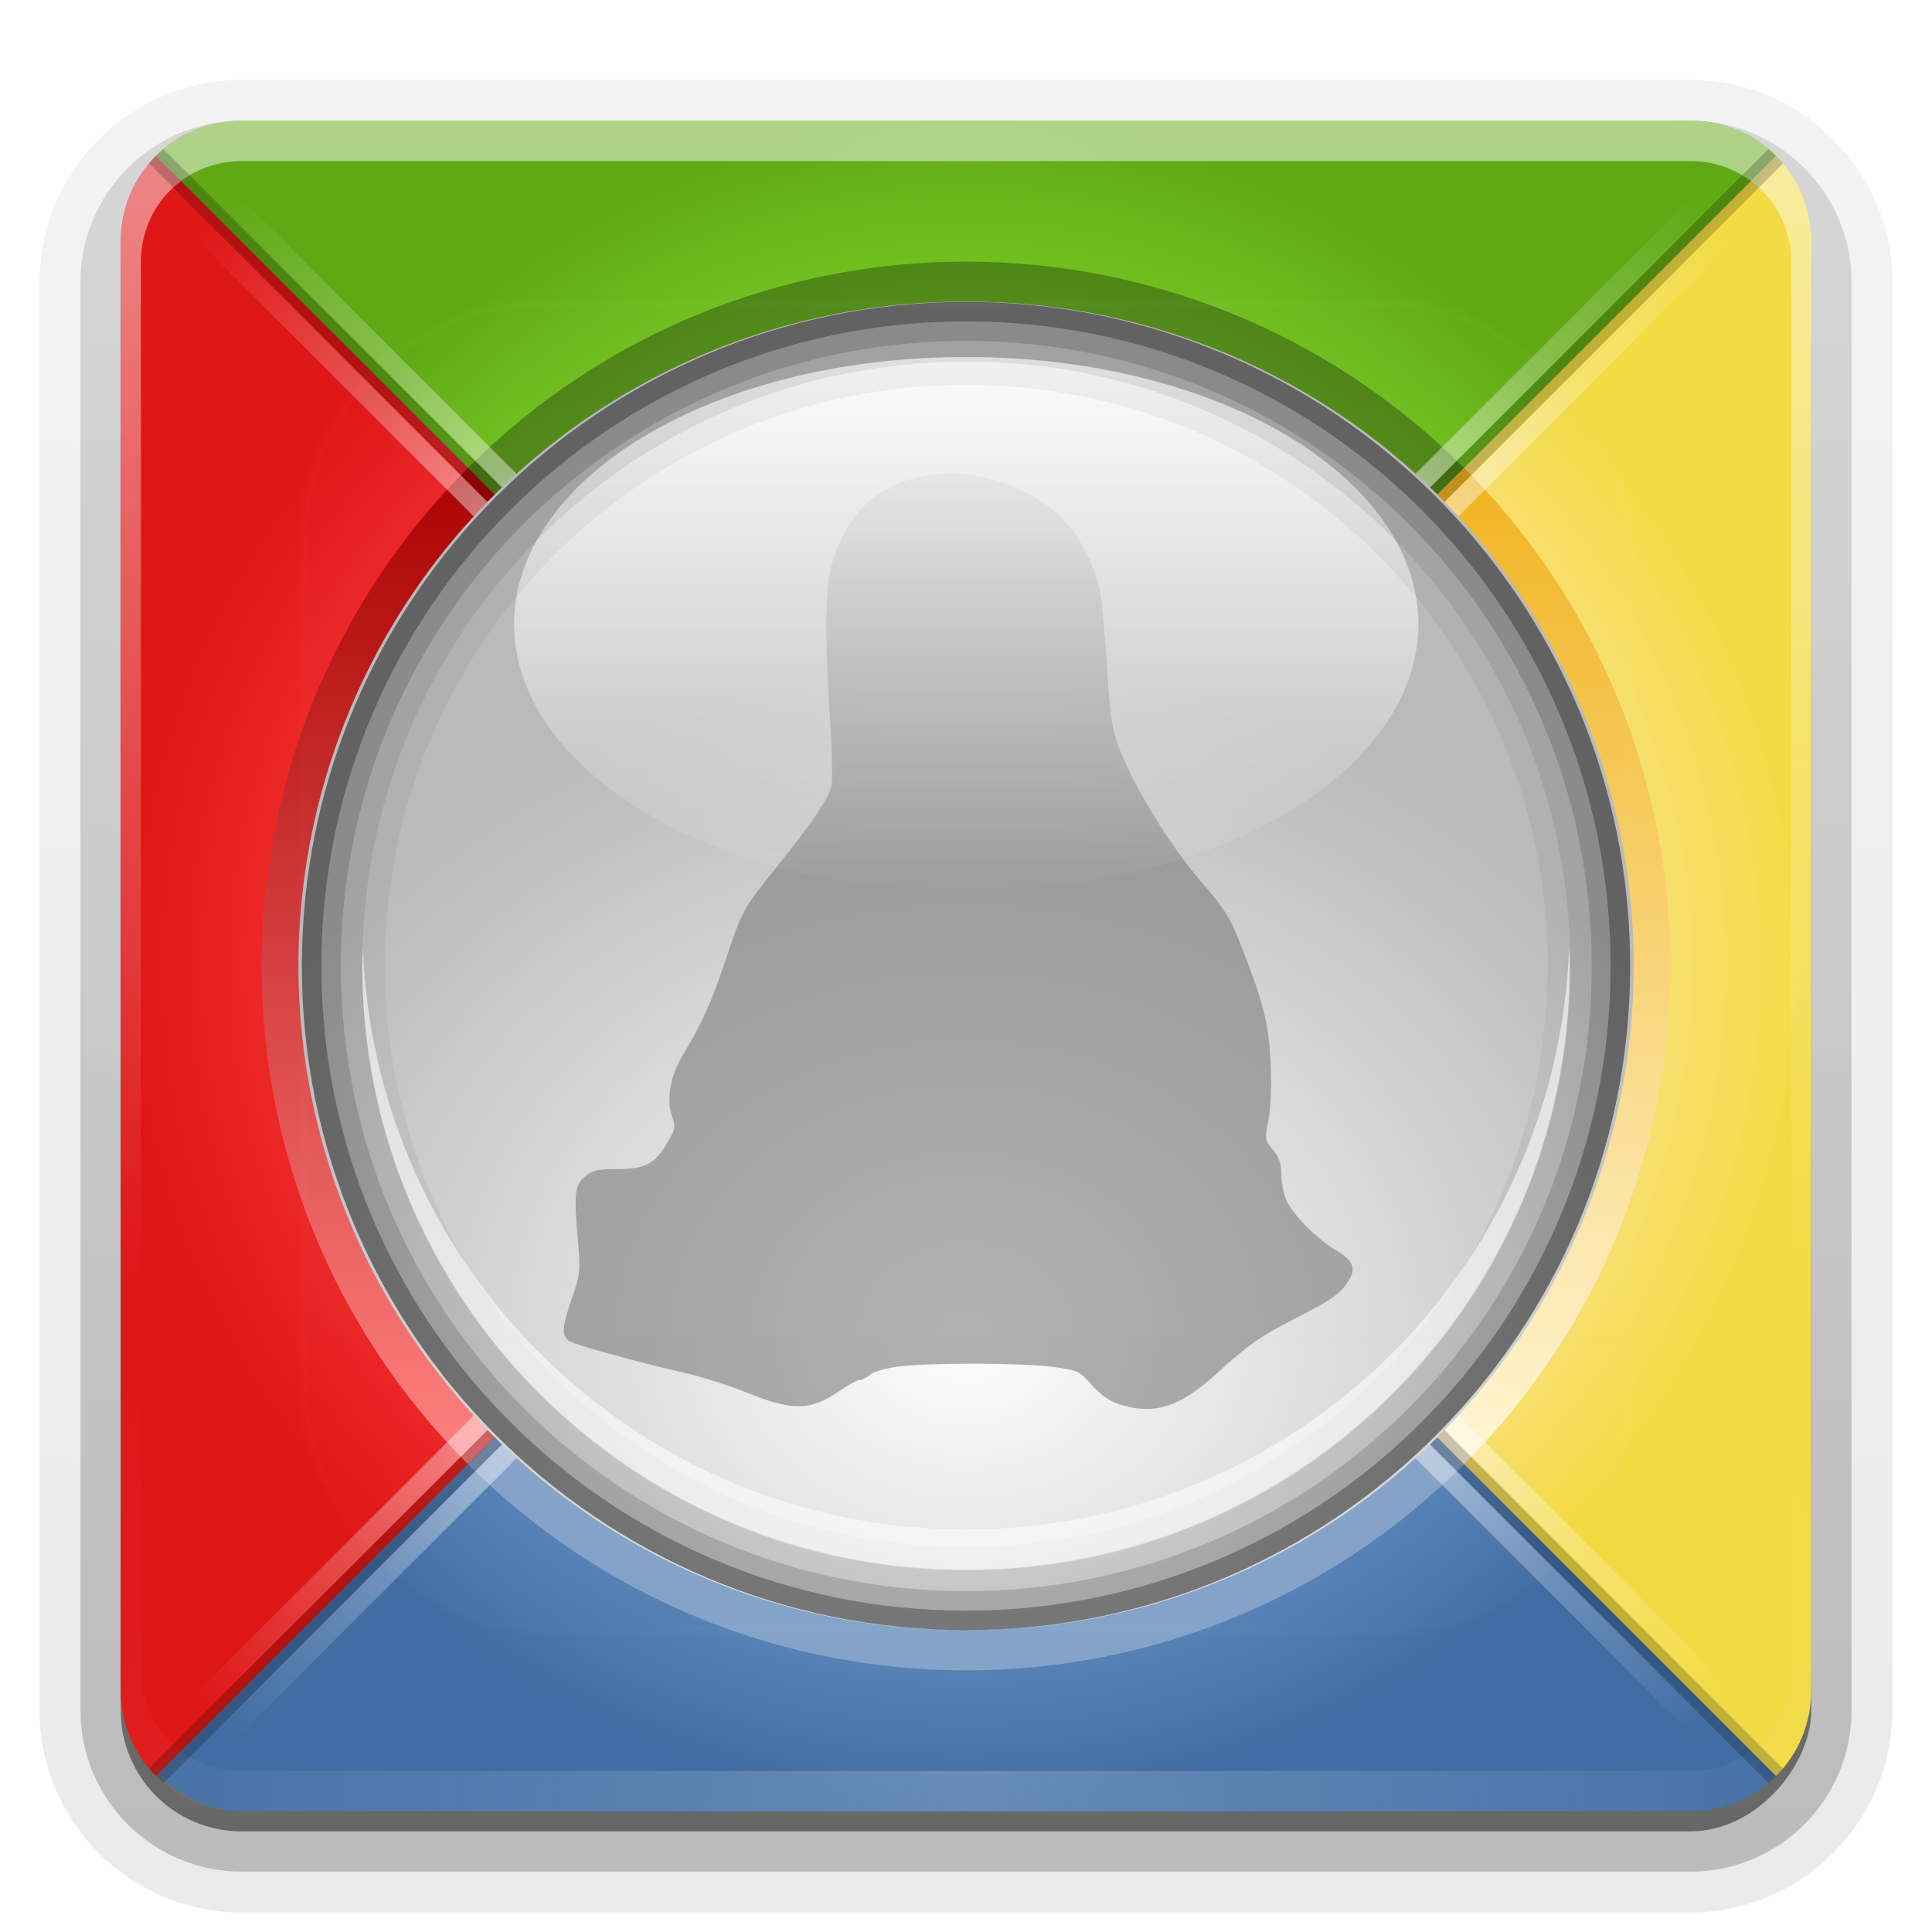<svg height="96" width="96" xmlns="http://www.w3.org/2000/svg" xmlns:xlink="http://www.w3.org/1999/xlink"><linearGradient id="a"><stop offset="0" stop-color="#fefefe"/><stop offset="1" stop-color="#fefefe" stop-opacity="0"/></linearGradient><linearGradient id="b"><stop offset="0" stop-color="#fefefe"/><stop offset="1" stop-color="#b9b9b9"/></linearGradient><linearGradient id="c"><stop offset="0" stop-color="#fefefe"/><stop offset=".6" stop-color="#fefefe" stop-opacity=".471"/><stop offset="1" stop-color="#fefefe" stop-opacity="0"/></linearGradient><linearGradient id="d"><stop offset="0" stop-color="#5c88bc"/><stop offset=".788" stop-color="#5c88bc"/><stop offset="1" stop-color="#416da4"/></linearGradient><linearGradient id="e" gradientUnits="userSpaceOnUse" x1="36.357" x2="36.357" xlink:href="#a" y1="6" y2="63.893"/><filter id="f" color-interpolation-filters="sRGB" height="1.384" width="1.384" x="-.192" y="-.192"><feGaussianBlur stdDeviation="5.28"/></filter><linearGradient id="g" gradientUnits="userSpaceOnUse" x1="48" x2="48" xlink:href="#a" y1="20.221" y2="138.661"/><radialGradient id="h" cx="48" cy="90.172" gradientTransform="matrix(1.157 0 0 .996 -7.551 .197)" gradientUnits="userSpaceOnUse" r="42" xlink:href="#a"/><clipPath id="i"><rect height="84" rx="6" width="84" x="6" y="6"/></clipPath><radialGradient id="j" cx="48" cy="48" gradientTransform="matrix(0 -1.917 2 0 -48 140)" gradientUnits="userSpaceOnUse" r="21"><stop offset="0" stop-color="#ef2929"/><stop offset=".801" stop-color="#ef2929"/><stop offset="1" stop-color="#df1616"/></radialGradient><radialGradient id="k" cx="48" cy="67.25" gradientTransform="matrix(1 0 0 1.043 0 -22.174)" gradientUnits="userSpaceOnUse" r="40.25"><stop offset="0" stop-color="#75c624"/><stop offset=".783" stop-color="#75c624"/><stop offset="1" stop-color="#60a914"/></radialGradient><radialGradient id="l" cx="48" cy="48" gradientTransform="matrix(2 0 0 1.917 -48 -44)" gradientUnits="userSpaceOnUse" r="21"><stop offset="0" stop-color="#f8e076"/><stop offset=".799" stop-color="#f8e076"/><stop offset="1" stop-color="#f3db44"/></radialGradient><radialGradient id="m" cx="37.646" cy="48" gradientTransform="matrix(0 1 -1 0 96 10)" gradientUnits="userSpaceOnUse" r="42" xlink:href="#d"/><radialGradient id="n" cx="48" cy="48" gradientTransform="matrix(0 1 -1 0 96 110)" gradientUnits="userSpaceOnUse" r="42" xlink:href="#d"/><radialGradient id="o" cx="48" cy="48" gradientTransform="matrix(.709 .709 -.7 .7 47.586 -19.608)" gradientUnits="userSpaceOnUse" r="52.679" xlink:href="#c"/><radialGradient id="p" cx="48" cy="48" gradientTransform="matrix(-.709 .709 -.7 -.7 115.608 47.586)" gradientUnits="userSpaceOnUse" r="52.679" xlink:href="#c"/><filter id="q" color-interpolation-filters="sRGB"><feGaussianBlur stdDeviation="1.495"/></filter><radialGradient id="r" cx="46.467" cy="48.018" gradientUnits="userSpaceOnUse" r="37.376" xlink:href="#b"/><linearGradient id="s" gradientTransform="matrix(0 1 -1 0 186 0)" gradientUnits="userSpaceOnUse" x1="15" x2="81" y1="48" y2="48"><stop offset="0" stop-color="#fefefe"/><stop offset="1" stop-color="#bebebe"/></linearGradient><linearGradient id="t" gradientTransform="matrix(0 -1 -1 0 96 96)" gradientUnits="userSpaceOnUse" x1="23.25" x2="72.75" y1="77.172" y2="77.172"><stop offset="0" stop-color="#ff8080"/><stop offset="1" stop-color="#a00"/></linearGradient><linearGradient id="u" gradientTransform="matrix(0 -1 1 0 0 96)" gradientUnits="userSpaceOnUse" x1="23.25" x2="72.75" y1="77.172" y2="77.172"><stop offset="0" stop-color="#fff6d5"/><stop offset="1" stop-color="#f1b31e"/></linearGradient><linearGradient id="v" gradientUnits="userSpaceOnUse" x1="9.091" x2="83.843" xlink:href="#a" y1="48.018" y2="48.018"/><radialGradient id="w" cx="25.873" cy="48.018" gradientTransform="matrix(1 0 0 1.195 0 -9.37)" gradientUnits="userSpaceOnUse" r="37.376" xlink:href="#b"/><linearGradient id="x" gradientTransform="matrix(1.006 0 0 .994 100 0)" gradientUnits="userSpaceOnUse" x1="45.448" x2="45.448" y1="92.54" y2="7.017"><stop offset="0"/><stop offset="1" stop-opacity=".588"/></linearGradient><linearGradient id="y" gradientTransform="matrix(1.024 0 0 1.012 -1.143 -98.071)" gradientUnits="userSpaceOnUse" x1="32.251" x2="32.251" xlink:href="#x" y1="6.132" y2="90.239"/><linearGradient id="z" gradientTransform="translate(0 -97)" gradientUnits="userSpaceOnUse" x1="32.251" x2="32.251" xlink:href="#x" y1="6.132" y2="90.239"/><g><g fill="url(#y)"><path d="m12-95.031c-5.511 0-10.031 4.52-10.031 10.031v71c0 5.511 4.52 10.031 10.031 10.031h72c5.511 0 10.031-4.52 10.031-10.031v-71c0-5.511-4.52-10.031-10.031-10.031z" opacity=".08" transform="scale(1 -1)"/><path d="m12-94.031c-4.972 0-9.031 4.06-9.031 9.031v71c0 4.972 4.06 9.031 9.031 9.031h72c4.972 0 9.031-4.06 9.031-9.031v-71c0-4.972-4.06-9.031-9.031-9.031z" opacity=".1" transform="scale(1 -1)"/><path d="m12-93c-4.409 0-8 3.591-8 8v71c0 4.409 3.591 8 8 8h72c4.409 0 8-3.591 8-8v-71c0-4.409-3.591-8-8-8z" opacity=".2" transform="scale(1 -1)"/><rect height="85" opacity=".3" rx="7" transform="scale(1 -1)" width="86" x="5" y="-92"/></g><rect fill="url(#z)" height="84" opacity=".45" rx="6" transform="scale(1 -1)" width="84" x="6" y="-91"/></g><rect fill="url(#m)" height="74" rx="6" width="84" x="6" y="16"/><path d="m48 83c8.957 0 17.916-3.416 24.75-10.25l-1.406-1.406c-12.887 12.887-33.8 12.887-46.688 0l-1.406 1.406c6.834 6.834 15.793 10.25 24.75 10.25z" fill="#85a3c9"/><path d="m12 6c-1.662 0-3.166.665-4.25 1.75l40.25 40.25 40.25-40.25c-1.085-1.085-2.588-1.75-4.25-1.75z" fill="url(#k)"/><path d="m7.75 7.75c-1.085 1.085-1.75 2.588-1.75 4.25v72c0 1.662.665 3.166 1.75 4.25l40.25-40.25z" fill="url(#j)"/><path d="m88.25 7.75-40.25 40.25 40.25 40.25c1.085-1.085 1.75-2.588 1.75-4.25v-72c0-1.662-.665-3.166-1.75-4.25z" fill="url(#l)"/><path d="m12 6c-3.324 0-6 2.676-6 6v2 68 2c0 .335.041.651.094.969.049.296.097.597.188.875.01.03.021.064.031.094.099.288.235.547.375.812.145.274.316.536.5.781s.374.473.594.688c.44.428.943.815 1.5 1.094.279.14.573.247.875.344-.256-.1-.487-.236-.719-.375-.007-.004-.024.004-.031 0-.032-.019-.062-.043-.094-.062-.12-.077-.231-.164-.344-.25-.106-.081-.213-.161-.312-.25-.178-.161-.347-.345-.5-.531-.108-.13-.218-.265-.312-.406-.025-.038-.038-.086-.062-.125-.065-.103-.13-.205-.188-.312-.101-.195-.206-.416-.281-.625-.008-.022-.024-.041-.031-.062-.032-.092-.036-.187-.062-.281-.03-.107-.07-.203-.094-.312-.073-.342-.125-.698-.125-1.062v-2-68-2c0-2.782 2.218-5 5-5h2 68 2c2.782 0 5 2.218 5 5v2 68 2c0 .364-.052.721-.125 1.062-.044.207-.088.398-.156.594-.008.022-.023.041-.031.062-.063.174-.138.367-.219.531-.042.083-.079.17-.125.25-.055.097-.127.188-.188.281-.094.141-.205.276-.312.406-.143.174-.303.347-.469.5-.011.01-.02.021-.031.031-.138.126-.285.234-.438.344-.103.073-.204.153-.312.219-.007.004-.024-.004-.031 0-.232.139-.463.275-.719.375.302-.097.596-.204.875-.344.557-.279 1.06-.666 1.5-1.094.22-.214.409-.442.594-.688s.355-.508.5-.781c.14-.265.276-.525.375-.812.01-.031.021-.063.031-.094.09-.278.139-.579.188-.875.052-.318.094-.634.094-.969v-2-68-2c0-3.324-2.676-6-6-6z" fill="url(#e)" opacity=".5"/><path d="m12 90c-3.324 0-6-2.676-6-6v-2-68-2c0-.335.041-.651.094-.969.049-.296.097-.597.188-.875.01-.03.021-.064.031-.094.099-.288.235-.547.375-.812.145-.274.316-.536.5-.781s.374-.473.594-.688c.44-.428.943-.815 1.5-1.094.279-.14.573-.247.875-.344-.256.1-.487.236-.719.375-.007.004-.024-.004-.031 0-.032.019-.062.043-.094.062-.12.077-.231.164-.344.25-.106.081-.213.161-.312.25-.178.161-.347.345-.5.531-.108.13-.218.265-.312.406-.025.038-.038.086-.062.125-.065.103-.13.205-.188.312-.101.195-.206.416-.281.625-.008.022-.024.041-.031.062-.032.092-.036.187-.062.281-.03.107-.07.203-.094.312-.073.342-.125.698-.125 1.062v2 68 2c0 2.782 2.218 5 5 5h2 68 2c2.782 0 5-2.218 5-5v-2-68-2c0-.364-.052-.721-.125-1.062-.044-.207-.088-.398-.156-.594-.008-.022-.023-.041-.031-.062-.063-.174-.138-.367-.219-.531-.042-.083-.079-.17-.125-.25-.055-.097-.127-.188-.188-.281-.094-.141-.205-.276-.312-.406-.143-.174-.303-.347-.469-.5-.011-.01-.02-.021-.031-.031-.138-.126-.285-.234-.438-.344-.103-.073-.204-.153-.312-.219-.007-.004-.024.004-.031 0-.232-.139-.463-.275-.719-.375.302.097.596.204.875.344.557.279 1.06.666 1.5 1.094.22.214.409.442.594.688s.355.508.5.781c.14.265.276.525.375.812.01.031.021.063.031.094.09.278.139.579.188.875.052.318.094.634.094.969v2 68 2c0 3.324-2.676 6-6 6z" fill="url(#h)" opacity=".2"/><rect fill="url(#n)" height="84" rx="6" width="84" x="6" y="116"/><path d="m48 13c-8.957 0-17.916 3.416-24.75 10.25l1.406 1.406c12.887-12.887 33.8-12.887 46.688 0l1.406-1.406c-6.834-6.834-15.793-10.25-24.75-10.25z" opacity=".3"/><path d="m13 48c0-8.957 3.416-17.916 10.25-24.75l1.406 1.406c-12.887 12.887-12.887 33.8 0 46.688l-1.406 1.406c-6.834-6.834-10.25-15.793-10.25-24.75z" fill="url(#t)"/><path d="m83 48c0-8.957-3.416-17.916-10.25-24.75l-1.406 1.406c12.887 12.887 12.887 33.8 0 46.688l1.406 1.406c6.834-6.834 10.25-15.793 10.25-24.75z" fill="url(#u)"/><path d="m8.969 6.844c-.294.172-.585.344-.844.562l80.469 80.469c.218-.259.39-.55.562-.844zm-1.562 1.281c-.218.259-.39.55-.562.844l80.188 80.188c.294-.172.585-.344.844-.562z" fill="url(#o)"/><path d="m8.125 7.406c-.259.218-.5.46-.719.719l80.469 80.469c.259-.218.5-.46.719-.719z" opacity=".2"/><path d="m89.156 8.969c-.172-.294-.344-.585-.562-.844l-80.469 80.469c.259.218.55.39.844.562zm-1.281-1.562c-.259-.218-.55-.39-.844-.562l-80.188 80.188c.172.294.344.585.562.844z" fill="url(#p)"/><path d="m88.594 8.125c-.218-.259-.46-.5-.719-.719l-80.469 80.469c.218.259.46.5.719.719z" opacity=".2"/><path d="m83.843 48.018a37.376 37.376 0 1 1 -74.751 0 37.376 37.376 0 1 1 74.751 0z" fill="url(#w)" transform="matrix(0 -.883 .883 0 5.604 89.027)"/><path d="m55.652 69.792c-.501-.154-.945-.461-1.391-.962-.628-.706-.707-.743-1.935-.908-1.54-.207-6.138-.218-7.691-.018-.614.079-1.246.261-1.404.404-.158.143-.386.26-.508.26-.121 0-.615.272-1.097.604-1.333.918-2.261.934-4.386.076-.901-.364-2.263-.807-3.027-.984-2.926-.68-5.727-1.457-5.967-1.656-.348-.289-.314-.692.179-2.118.398-1.151.419-1.351.294-2.794-.207-2.392-.164-2.797.337-3.228.351-.302.627-.372 1.462-.372 1.501 0 1.963-.214 2.563-1.189.481-.782.5-.871.309-1.45-.291-.882-.089-1.986.561-3.066.941-1.564 1.393-2.569 2.089-4.648.857-2.557.825-2.5 2.59-4.712 1.779-2.229 2.534-3.346 2.684-3.965.061-.252.031-1.724-.066-3.273-.286-4.555-.25-6.734.131-7.923.819-2.559 2.307-3.864 4.877-4.278 2.126-.342 4.946.584 6.495 2.133.88.88 1.664 2.393 1.909 3.683.088.466.244 2.159.346 3.763.16 2.517.247 3.075.634 4.078.727 1.882 2.52 4.796 4.024 6.538 1.212 1.404 1.466 1.811 2.026 3.253 1.118 2.878 1.35 3.806 1.445 5.773.055 1.132.014 2.216-.107 2.829-.19.963-.183 1.01.223 1.492.314.373.419.682.419 1.237 0 .407.121.995.269 1.307.344.726 1.52 1.902 2.438 2.44.85.498 1.023.905.641 1.509-.42.664-.82.949-2.611 1.86-1.771.901-2.377 1.326-4.009 2.812-1.78 1.621-3.041 2.018-4.745 1.494z" fill="#777" opacity=".569"/><path d="m83.843 48.018a37.376 37.376 0 1 1 -74.751 0 37.376 37.376 0 1 1 74.751 0z" fill="url(#v)" transform="matrix(0 .355 .598 0 19.296 14.517)"/><path d="m83.843 48.018a37.376 37.376 0 1 1 -74.751 0 37.376 37.376 0 1 1 74.751 0z" filter="url(#q)" opacity=".6" transform="matrix(0 -.902 .902 0 94.686 89.915)"/><path d="m83.843 48.018a37.376 37.376 0 1 1 -74.751 0 37.376 37.376 0 1 1 74.751 0z" fill="url(#r)" transform="matrix(0 -.883 .883 0 95.604 89.027)"/><path d="m171 48c0-18.225-14.775-33-33-33s-33 14.775-33 33 14.775 33 33 33 33-14.775 33-33zm-2 0c0 17.121-13.879 31-31 31s-31-13.879-31-31 13.879-31 31-31 31 13.879 31 31z" fill="url(#s)"/><path d="m48 15c-18.225 0-33 14.775-33 33s14.775 33 33 33 33-14.775 33-33-14.775-33-33-33zm0 4.125c15.999 0 28.906 12.876 28.906 28.875s-12.907 28.875-28.906 28.875-28.875-12.876-28.875-28.875 12.876-28.875 28.875-28.875z" opacity=".05"/><path d="m48 15c-18.225 0-33 14.775-33 33s14.775 33 33 33 33-14.775 33-33-14.775-33-33-33zm0 2.969c16.615 0 30.031 13.416 30.031 30.031s-13.416 30.031-30.031 30.031-30-13.416-30-30.031 13.385-30.031 30-30.031z" opacity=".08"/><path d="m48 15c-18.225 0-33 14.775-33 33s14.775 33 33 33 33-14.775 33-33-14.775-33-33-33zm0 1.938c17.183 0 31.094 13.88 31.094 31.062s-13.911 31.062-31.094 31.062-31.062-13.88-31.062-31.062 13.88-31.062 31.062-31.062z" opacity=".15"/><path d="m48 15c-18.225 0-33 14.775-33 33s14.775 33 33 33 33-14.775 33-33-14.775-33-33-33zm0 .969c17.697 0 32.031 14.334 32.031 32.031s-14.334 32.031-32.031 32.031-32.031-14.334-32.031-32.031 14.334-32.031 32.031-32.031z" opacity=".3"/><path d="m18.031 47c-.011.336-.031.662-.031 1 0 16.569 13.431 30 30 30s30-13.431 30-30c0-.338-.02-.664-.031-1-.533 16.101-13.738 29-29.969 29s-29.436-12.899-29.969-29z" fill="#fefefe" opacity=".6"/><rect height="66" rx="12" style="opacity:.1;stroke:#fefefe;stroke-width:.5;stroke-linecap:round;clip-path:url(#i);fill:url(#g);filter:url(#f)" width="66" x="15" y="15"/></svg>